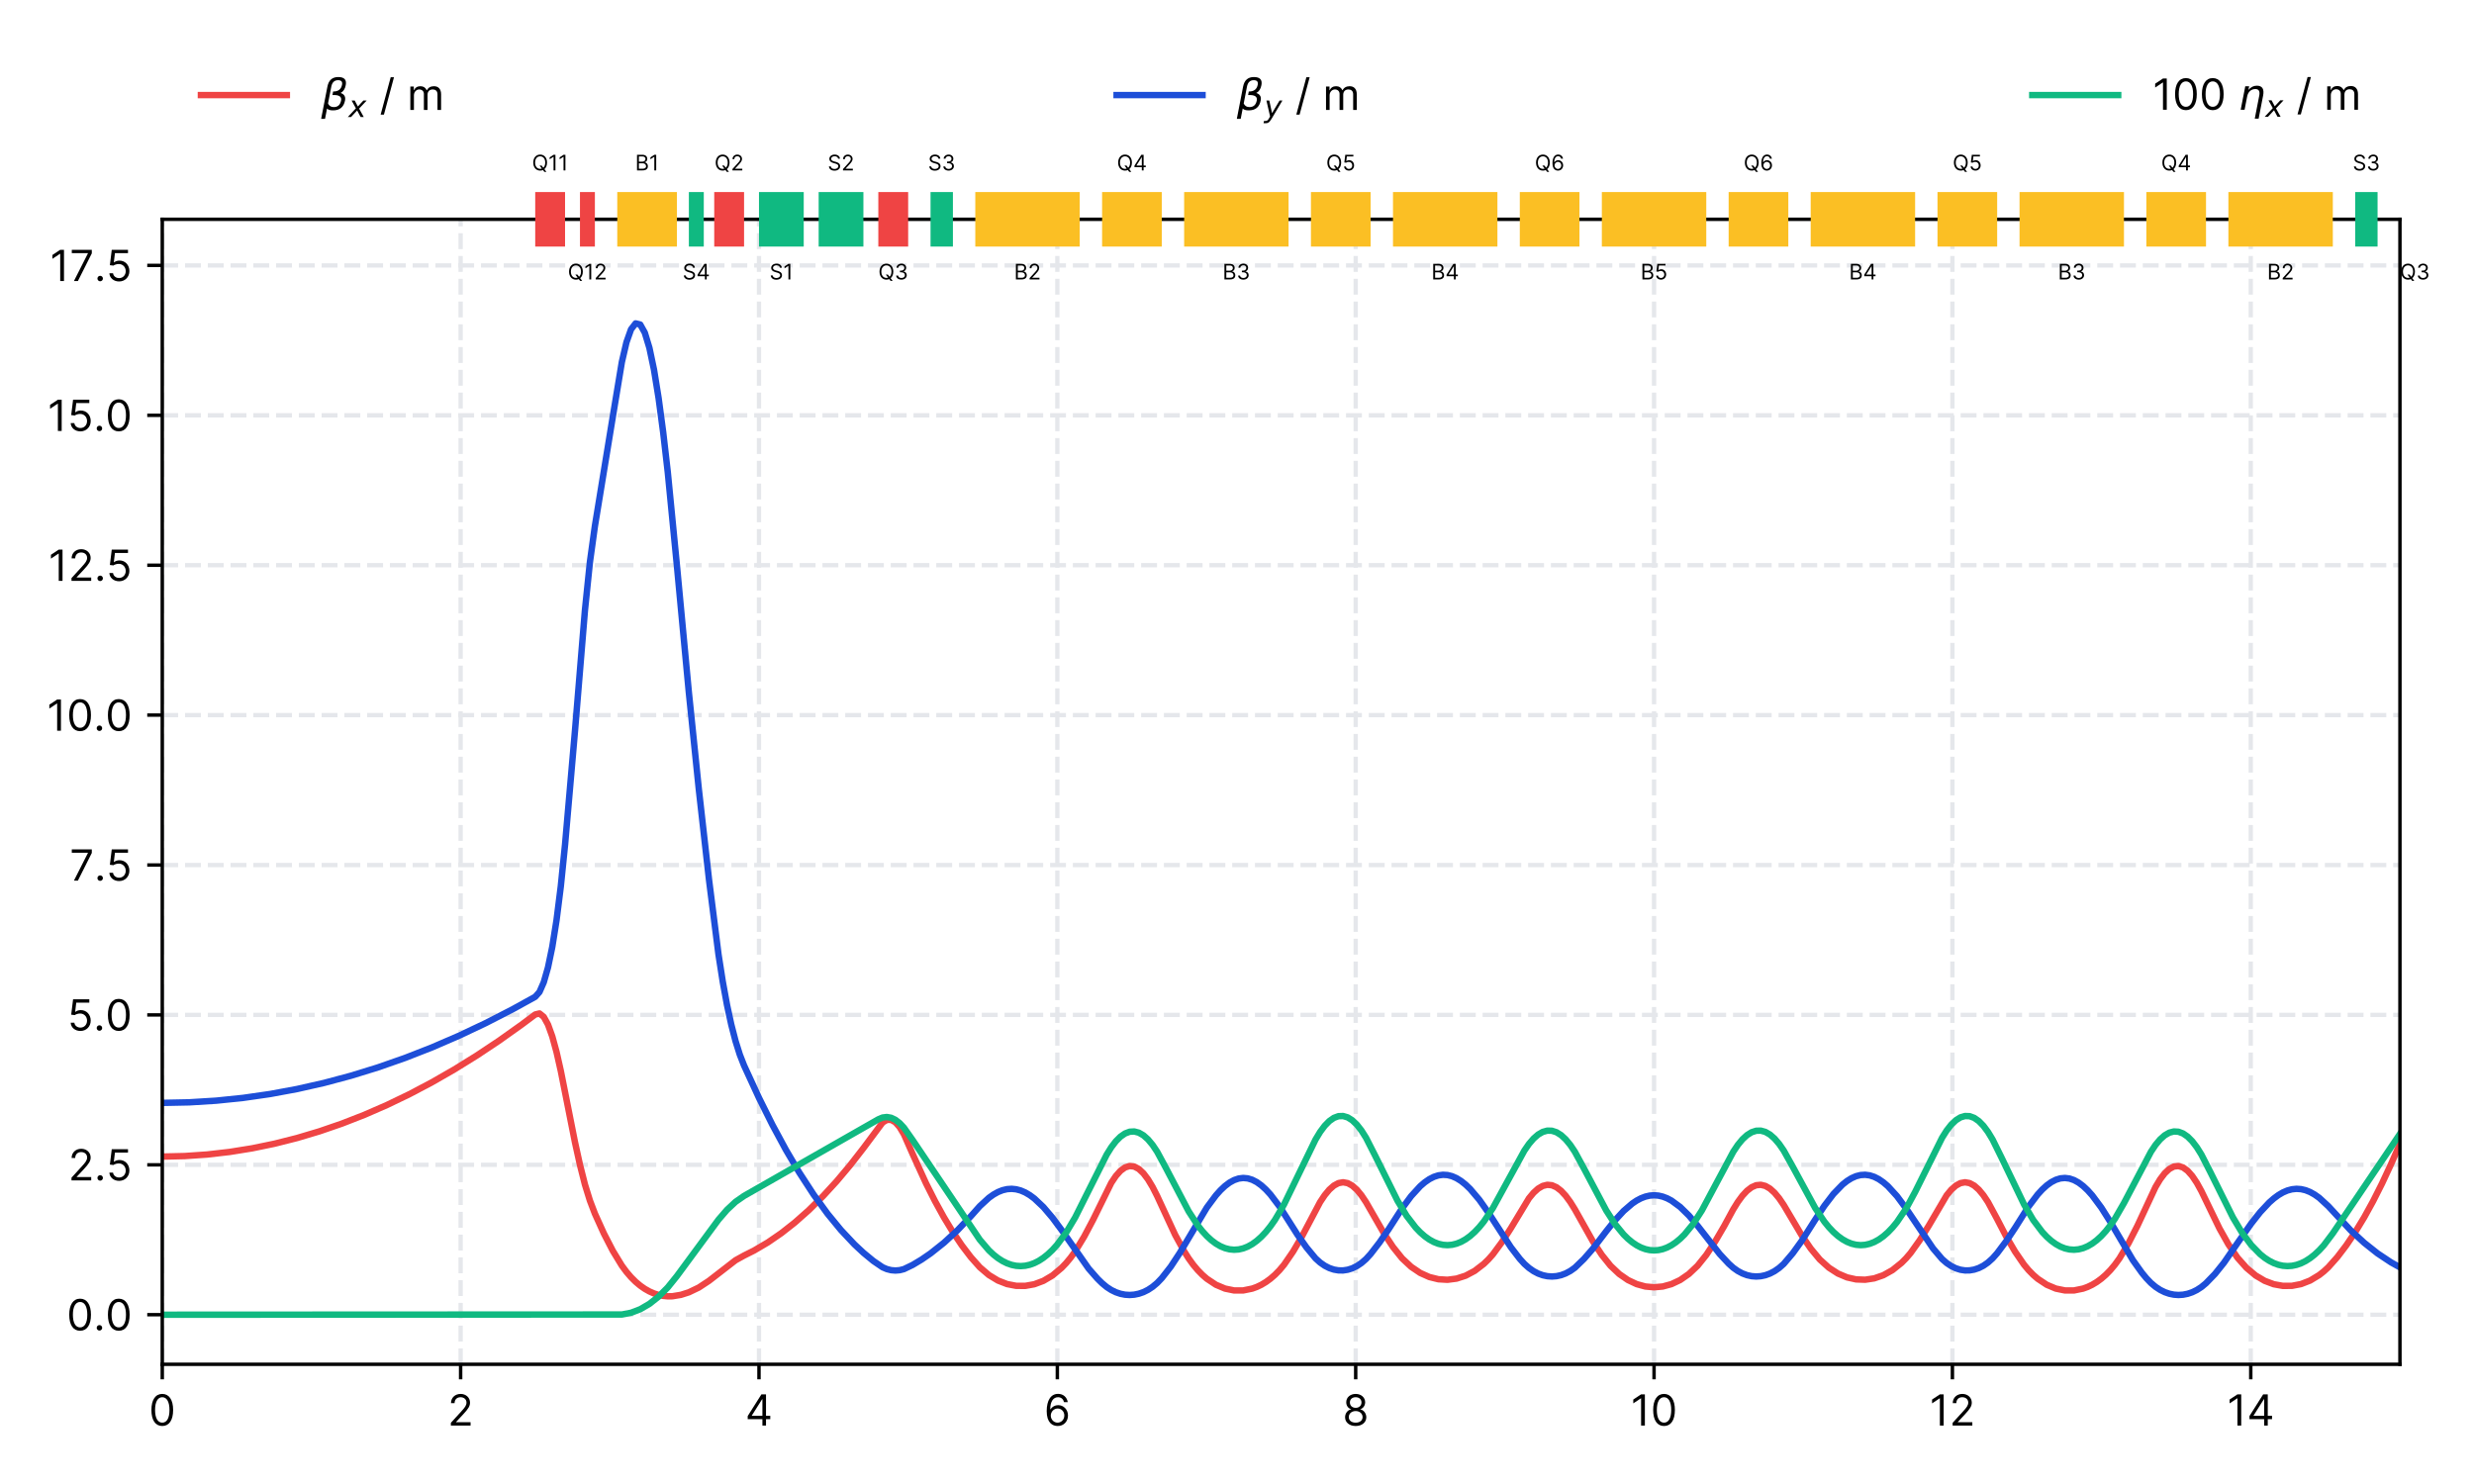 <?xml version="1.0" encoding="utf-8" standalone="no"?>
<!DOCTYPE svg PUBLIC "-//W3C//DTD SVG 1.1//EN"
  "http://www.w3.org/Graphics/SVG/1.1/DTD/svg11.dtd">
<!-- Created with matplotlib (https://matplotlib.org/) -->
<svg height="345.6pt" version="1.1" viewBox="0 0 576 345.6" width="576pt" xmlns="http://www.w3.org/2000/svg" xmlns:xlink="http://www.w3.org/1999/xlink">
 <defs>
  <style type="text/css">*{stroke-linecap:butt;stroke-linejoin:round;}</style>
 </defs>
 <g id="figure_1">
  <g id="patch_1">
   <path d="M 0 345.6 
L 576 345.6 
L 576 0 
L 0 0 
z
" style="fill:#ffffff;"/>
  </g>
  <g id="axes_1">
   <g id="patch_2">
    <path d="M 37.78 317.72 
L 558.759 317.72 
L 558.759 51.074 
L 37.78 51.074 
z
" style="fill:#ffffff;"/>
   </g>
   <g id="matplotlib.axis_1">
    <g id="xtick_1">
     <g id="line2d_1">
      <path clip-path="url(#p4e0ea4a7c0)" d="M 37.78 317.72 
L 37.78 51.074 
" style="fill:none;stroke:#e5e7eb;stroke-dasharray:3.7,1.6;stroke-dashoffset:0;"/>
     </g>
     <g id="line2d_2">
      <defs>
       <path d="M 0 0 
L 0 3.5 
" id="mda02b62979" style="stroke:#000000;stroke-width:0.8;"/>
      </defs>
      <g>
       <use style="stroke:#000000;stroke-width:0.8;" x="37.78" xlink:href="#mda02b62979" y="317.72"/>
      </g>
     </g>
     <g id="text_1">
      <!-- 0 -->
      <g transform="translate(34.655 331.993)scale(0.1 -0.1)">
       <defs>
        <path d="M 31.25 -1 
C 47.297 -1 56.531 12.609 56.531 36.359 
C 56.531 59.938 47.156 73.719 31.25 73.719 
C 15.344 73.719 5.969 59.938 5.969 36.359 
C 5.969 12.609 15.203 -1 31.25 -1 
z
M 31.25 6.812 
C 20.672 6.812 14.484 17.438 14.484 36.359 
C 14.484 55.25 20.734 66.047 31.25 66.047 
C 41.766 66.047 48.016 55.25 48.016 36.359 
C 48.016 17.438 41.828 6.812 31.25 6.812 
z
" id="Inter-Regular-48"/>
       </defs>
       <use xlink:href="#Inter-Regular-48"/>
      </g>
     </g>
    </g>
    <g id="xtick_2">
     <g id="line2d_3">
      <path clip-path="url(#p4e0ea4a7c0)" d="M 107.244 317.72 
L 107.244 51.074 
" style="fill:none;stroke:#e5e7eb;stroke-dasharray:3.7,1.6;stroke-dashoffset:0;"/>
     </g>
     <g id="line2d_4">
      <g>
       <use style="stroke:#000000;stroke-width:0.8;" x="107.244" xlink:href="#mda02b62979" y="317.72"/>
      </g>
     </g>
     <g id="text_2">
      <!-- 2 -->
      <g transform="translate(104.218 331.993)scale(0.1 -0.1)">
       <defs>
        <path d="M 7.531 0 
L 53.406 0 
L 53.406 7.812 
L 19.609 7.812 
L 19.609 8.375 
L 35.938 25.859 
C 48.438 39.234 52.125 45.484 52.125 53.547 
C 52.125 64.766 43.047 73.719 30.25 73.719 
C 17.516 73.719 7.812 65.062 7.812 52.266 
L 16.188 52.266 
C 16.188 60.547 21.562 66.047 29.969 66.047 
C 37.859 66.047 43.891 61.219 43.891 53.547 
C 43.891 46.844 39.953 41.875 31.531 32.672 
L 7.531 6.391 
z
" id="Inter-Regular-50"/>
       </defs>
       <use xlink:href="#Inter-Regular-50"/>
      </g>
     </g>
    </g>
    <g id="xtick_3">
     <g id="line2d_5">
      <path clip-path="url(#p4e0ea4a7c0)" d="M 176.708 317.72 
L 176.708 51.074 
" style="fill:none;stroke:#e5e7eb;stroke-dasharray:3.7,1.6;stroke-dashoffset:0;"/>
     </g>
     <g id="line2d_6">
      <g>
       <use style="stroke:#000000;stroke-width:0.8;" x="176.708" xlink:href="#mda02b62979" y="317.72"/>
      </g>
     </g>
     <g id="text_3">
      <!-- 4 -->
      <g transform="translate(173.498 331.993)scale(0.1 -0.1)">
       <defs>
        <path d="M 5.828 14.922 
L 40.062 14.922 
L 40.062 0 
L 48.438 0 
L 48.438 14.922 
L 58.375 14.922 
L 58.375 22.734 
L 48.438 22.734 
L 48.438 72.734 
L 37.781 72.734 
L 5.828 22.156 
z
M 15.344 22.734 
L 15.344 23.297 
L 39.484 61.5 
L 40.062 61.5 
L 40.062 22.734 
z
" id="Inter-Regular-52"/>
       </defs>
       <use xlink:href="#Inter-Regular-52"/>
      </g>
     </g>
    </g>
    <g id="xtick_4">
     <g id="line2d_7">
      <path clip-path="url(#p4e0ea4a7c0)" d="M 246.172 317.72 
L 246.172 51.074 
" style="fill:none;stroke:#e5e7eb;stroke-dasharray:3.7,1.6;stroke-dashoffset:0;"/>
     </g>
     <g id="line2d_8">
      <g>
       <use style="stroke:#000000;stroke-width:0.8;" x="246.172" xlink:href="#mda02b62979" y="317.72"/>
      </g>
     </g>
     <g id="text_4">
      <!-- 6 -->
      <g transform="translate(243.054 331.993)scale(0.1 -0.1)">
       <defs>
        <path d="M 31.672 -1 
C 46.375 -1.172 55.969 9.906 55.969 23.438 
C 55.969 37.5 45.562 47.578 33.094 47.578 
C 25.609 47.578 19.172 43.922 15.203 37.922 
L 14.625 37.922 
C 14.672 55.781 21.562 66.047 32.812 66.047 
C 40.484 66.047 45.094 61.219 46.734 54.547 
L 55.406 54.547 
C 53.625 65.984 45.031 73.859 32.812 73.859 
C 16.438 73.859 6.391 59.375 6.391 33.516 
C 6.391 6.641 19.75 -0.859 31.672 -1 
z
M 31.672 6.812 
C 22.547 6.812 15.875 14.594 15.906 23.297 
C 15.953 32 22.938 39.766 31.969 39.766 
C 40.875 39.766 47.438 32.453 47.438 23.438 
C 47.438 14.203 40.594 6.812 31.672 6.812 
z
" id="Inter-Regular-54"/>
       </defs>
       <use xlink:href="#Inter-Regular-54"/>
      </g>
     </g>
    </g>
    <g id="xtick_5">
     <g id="line2d_9">
      <path clip-path="url(#p4e0ea4a7c0)" d="M 315.635 317.72 
L 315.635 51.074 
" style="fill:none;stroke:#e5e7eb;stroke-dasharray:3.7,1.6;stroke-dashoffset:0;"/>
     </g>
     <g id="line2d_10">
      <g>
       <use style="stroke:#000000;stroke-width:0.8;" x="315.635" xlink:href="#mda02b62979" y="317.72"/>
      </g>
     </g>
     <g id="text_5">
      <!-- 8 -->
      <g transform="translate(312.553 331.993)scale(0.1 -0.1)">
       <defs>
        <path d="M 30.828 -1 
C 45.344 -1 55.469 7.5 55.547 19.312 
C 55.469 28.516 49.328 36.328 41.484 37.781 
L 41.484 38.203 
C 48.297 39.984 52.766 46.656 52.844 54.406 
C 52.766 65.484 43.469 73.719 30.828 73.719 
C 18.047 73.719 8.734 65.484 8.812 54.406 
C 8.734 46.656 13.219 39.984 20.172 38.203 
L 20.172 37.781 
C 12.188 36.328 6.031 28.516 6.109 19.312 
C 6.031 7.5 16.156 -1 30.828 -1 
z
M 30.828 41.328 
C 22.875 41.328 17.266 46.312 17.328 53.828 
C 17.266 61.219 22.656 66.047 30.828 66.047 
C 38.844 66.047 44.25 61.219 44.312 53.828 
C 44.25 46.312 38.641 41.328 30.828 41.328 
z
M 30.828 6.812 
C 20.844 6.812 14.703 11.938 14.781 19.75 
C 14.703 27.953 21.484 33.812 30.828 33.812 
C 40.016 33.812 46.812 27.953 46.875 19.75 
C 46.812 11.938 40.656 6.812 30.828 6.812 
z
" id="Inter-Regular-56"/>
       </defs>
       <use xlink:href="#Inter-Regular-56"/>
      </g>
     </g>
    </g>
    <g id="xtick_6">
     <g id="line2d_11">
      <path clip-path="url(#p4e0ea4a7c0)" d="M 385.099 317.72 
L 385.099 51.074 
" style="fill:none;stroke:#e5e7eb;stroke-dasharray:3.7,1.6;stroke-dashoffset:0;"/>
     </g>
     <g id="line2d_12">
      <g>
       <use style="stroke:#000000;stroke-width:0.8;" x="385.099" xlink:href="#mda02b62979" y="317.72"/>
      </g>
     </g>
     <g id="text_6">
      <!-- 10 -->
      <g transform="translate(379.652 331.993)scale(0.1 -0.1)">
       <defs>
        <path d="M 33.094 72.734 
L 24.297 72.734 
L 6.109 60.656 
L 6.109 51.703 
L 23.859 63.5 
L 24.297 63.5 
L 24.297 0 
L 33.094 0 
z
" id="Inter-Regular-49"/>
       </defs>
       <use xlink:href="#Inter-Regular-49"/>
       <use x="46.449" xlink:href="#Inter-Regular-48"/>
      </g>
     </g>
    </g>
    <g id="xtick_7">
     <g id="line2d_13">
      <path clip-path="url(#p4e0ea4a7c0)" d="M 454.563 317.72 
L 454.563 51.074 
" style="fill:none;stroke:#e5e7eb;stroke-dasharray:3.7,1.6;stroke-dashoffset:0;"/>
     </g>
     <g id="line2d_14">
      <g>
       <use style="stroke:#000000;stroke-width:0.8;" x="454.563" xlink:href="#mda02b62979" y="317.72"/>
      </g>
     </g>
     <g id="text_7">
      <!-- 12 -->
      <g transform="translate(449.215 331.993)scale(0.1 -0.1)">
       <use xlink:href="#Inter-Regular-49"/>
       <use x="46.449" xlink:href="#Inter-Regular-50"/>
      </g>
     </g>
    </g>
    <g id="xtick_8">
     <g id="line2d_15">
      <path clip-path="url(#p4e0ea4a7c0)" d="M 524.027 317.72 
L 524.027 51.074 
" style="fill:none;stroke:#e5e7eb;stroke-dasharray:3.7,1.6;stroke-dashoffset:0;"/>
     </g>
     <g id="line2d_16">
      <g>
       <use style="stroke:#000000;stroke-width:0.8;" x="524.027" xlink:href="#mda02b62979" y="317.72"/>
      </g>
     </g>
     <g id="text_8">
      <!-- 14 -->
      <g transform="translate(518.494 331.993)scale(0.1 -0.1)">
       <use xlink:href="#Inter-Regular-49"/>
       <use x="46.449" xlink:href="#Inter-Regular-52"/>
      </g>
     </g>
    </g>
   </g>
   <g id="matplotlib.axis_2">
    <g id="ytick_1">
     <g id="line2d_17">
      <path clip-path="url(#p4e0ea4a7c0)" d="M 37.78 306.175 
L 558.759 306.175 
" style="fill:none;stroke:#e5e7eb;stroke-dasharray:3.7,1.6;stroke-dashoffset:0;"/>
     </g>
     <g id="line2d_18">
      <defs>
       <path d="M 0 0 
L -3.5 0 
" id="mc59410f188" style="stroke:#000000;stroke-width:0.8;"/>
      </defs>
      <g>
       <use style="stroke:#000000;stroke-width:0.8;" x="37.78" xlink:href="#mc59410f188" y="306.175"/>
      </g>
     </g>
     <g id="text_9">
      <!-- 0.0 -->
      <g transform="translate(15.524 309.812)scale(0.1 -0.1)">
       <defs>
        <path d="M 13.781 -0.562 
C 17.297 -0.562 20.172 2.312 20.172 5.828 
C 20.172 9.344 17.297 12.219 13.781 12.219 
C 10.266 12.219 7.391 9.344 7.391 5.828 
C 7.391 2.312 10.266 -0.562 13.781 -0.562 
z
" id="Inter-Regular-46"/>
       </defs>
       <use xlink:href="#Inter-Regular-48"/>
       <use x="62.5" xlink:href="#Inter-Regular-46"/>
       <use x="90.057" xlink:href="#Inter-Regular-48"/>
      </g>
     </g>
    </g>
    <g id="ytick_2">
     <g id="line2d_19">
      <path clip-path="url(#p4e0ea4a7c0)" d="M 37.78 271.267 
L 558.759 271.267 
" style="fill:none;stroke:#e5e7eb;stroke-dasharray:3.7,1.6;stroke-dashoffset:0;"/>
     </g>
     <g id="line2d_20">
      <g>
       <use style="stroke:#000000;stroke-width:0.8;" x="37.78" xlink:href="#mc59410f188" y="271.267"/>
      </g>
     </g>
     <g id="text_10">
      <!-- 2.5 -->
      <g transform="translate(15.893 274.903)scale(0.1 -0.1)">
       <defs>
        <path d="M 30.25 -1 
C 44.109 -1 54.266 9.234 54.266 23.156 
C 54.266 37.25 44.469 47.578 31.109 47.578 
C 26.203 47.578 21.453 45.844 18.469 43.469 
L 18.047 43.469 
L 20.594 64.922 
L 51 64.922 
L 51 72.734 
L 13.219 72.734 
L 8.812 36.938 
L 17.047 35.938 
C 20.062 38.109 25.219 39.672 29.688 39.625 
C 38.953 39.562 45.734 32.531 45.734 23.016 
C 45.734 13.672 39.203 6.812 30.25 6.812 
C 22.797 6.812 16.875 11.609 16.188 18.188 
L 7.672 18.188 
C 8.203 7.109 17.75 -1 30.25 -1 
z
" id="Inter-Regular-53"/>
       </defs>
       <use xlink:href="#Inter-Regular-50"/>
       <use x="60.511" xlink:href="#Inter-Regular-46"/>
       <use x="88.068" xlink:href="#Inter-Regular-53"/>
      </g>
     </g>
    </g>
    <g id="ytick_3">
     <g id="line2d_21">
      <path clip-path="url(#p4e0ea4a7c0)" d="M 37.78 236.358 
L 558.759 236.358 
" style="fill:none;stroke:#e5e7eb;stroke-dasharray:3.7,1.6;stroke-dashoffset:0;"/>
     </g>
     <g id="line2d_22">
      <g>
       <use style="stroke:#000000;stroke-width:0.8;" x="37.78" xlink:href="#mc59410f188" y="236.358"/>
      </g>
     </g>
     <g id="text_11">
      <!-- 5.0 -->
      <g transform="translate(15.694 239.994)scale(0.1 -0.1)">
       <use xlink:href="#Inter-Regular-53"/>
       <use x="60.795" xlink:href="#Inter-Regular-46"/>
       <use x="88.352" xlink:href="#Inter-Regular-48"/>
      </g>
     </g>
    </g>
    <g id="ytick_4">
     <g id="line2d_23">
      <path clip-path="url(#p4e0ea4a7c0)" d="M 37.78 201.449 
L 558.759 201.449 
" style="fill:none;stroke:#e5e7eb;stroke-dasharray:3.7,1.6;stroke-dashoffset:0;"/>
     </g>
     <g id="line2d_24">
      <g>
       <use style="stroke:#000000;stroke-width:0.8;" x="37.78" xlink:href="#mc59410f188" y="201.449"/>
      </g>
     </g>
     <g id="text_12">
      <!-- 7.5 -->
      <g transform="translate(16.233 205.085)scale(0.1 -0.1)">
       <defs>
        <path d="M 9.797 0 
L 19.031 0 
L 51.422 64.484 
L 51.422 72.734 
L 4.828 72.734 
L 4.828 64.922 
L 42.328 64.922 
L 42.328 64.344 
z
" id="Inter-Regular-55"/>
       </defs>
       <use xlink:href="#Inter-Regular-55"/>
       <use x="57.102" xlink:href="#Inter-Regular-46"/>
       <use x="84.659" xlink:href="#Inter-Regular-53"/>
      </g>
     </g>
    </g>
    <g id="ytick_5">
     <g id="line2d_25">
      <path clip-path="url(#p4e0ea4a7c0)" d="M 37.78 166.54 
L 558.759 166.54 
" style="fill:none;stroke:#e5e7eb;stroke-dasharray:3.7,1.6;stroke-dashoffset:0;"/>
     </g>
     <g id="line2d_26">
      <g>
       <use style="stroke:#000000;stroke-width:0.8;" x="37.78" xlink:href="#mc59410f188" y="166.54"/>
      </g>
     </g>
     <g id="text_13">
      <!-- 10.0 -->
      <g transform="translate(10.878 170.177)scale(0.1 -0.1)">
       <use xlink:href="#Inter-Regular-49"/>
       <use x="46.449" xlink:href="#Inter-Regular-48"/>
       <use x="108.949" xlink:href="#Inter-Regular-46"/>
       <use x="136.506" xlink:href="#Inter-Regular-48"/>
      </g>
     </g>
    </g>
    <g id="ytick_6">
     <g id="line2d_27">
      <path clip-path="url(#p4e0ea4a7c0)" d="M 37.78 131.631 
L 558.759 131.631 
" style="fill:none;stroke:#e5e7eb;stroke-dasharray:3.7,1.6;stroke-dashoffset:0;"/>
     </g>
     <g id="line2d_28">
      <g>
       <use style="stroke:#000000;stroke-width:0.8;" x="37.78" xlink:href="#mc59410f188" y="131.631"/>
      </g>
     </g>
     <g id="text_14">
      <!-- 12.5 -->
      <g transform="translate(11.247 135.268)scale(0.1 -0.1)">
       <use xlink:href="#Inter-Regular-49"/>
       <use x="46.449" xlink:href="#Inter-Regular-50"/>
       <use x="106.96" xlink:href="#Inter-Regular-46"/>
       <use x="134.517" xlink:href="#Inter-Regular-53"/>
      </g>
     </g>
    </g>
    <g id="ytick_7">
     <g id="line2d_29">
      <path clip-path="url(#p4e0ea4a7c0)" d="M 37.78 96.722 
L 558.759 96.722 
" style="fill:none;stroke:#e5e7eb;stroke-dasharray:3.7,1.6;stroke-dashoffset:0;"/>
     </g>
     <g id="line2d_30">
      <g>
       <use style="stroke:#000000;stroke-width:0.8;" x="37.78" xlink:href="#mc59410f188" y="96.722"/>
      </g>
     </g>
     <g id="text_15">
      <!-- 15.0 -->
      <g transform="translate(11.049 100.359)scale(0.1 -0.1)">
       <use xlink:href="#Inter-Regular-49"/>
       <use x="46.449" xlink:href="#Inter-Regular-53"/>
       <use x="107.244" xlink:href="#Inter-Regular-46"/>
       <use x="134.801" xlink:href="#Inter-Regular-48"/>
      </g>
     </g>
    </g>
    <g id="ytick_8">
     <g id="line2d_31">
      <path clip-path="url(#p4e0ea4a7c0)" d="M 37.78 61.813 
L 558.759 61.813 
" style="fill:none;stroke:#e5e7eb;stroke-dasharray:3.7,1.6;stroke-dashoffset:0;"/>
     </g>
     <g id="line2d_32">
      <g>
       <use style="stroke:#000000;stroke-width:0.8;" x="37.78" xlink:href="#mc59410f188" y="61.813"/>
      </g>
     </g>
     <g id="text_16">
      <!-- 17.5 -->
      <g transform="translate(11.588 65.45)scale(0.1 -0.1)">
       <use xlink:href="#Inter-Regular-49"/>
       <use x="46.449" xlink:href="#Inter-Regular-55"/>
       <use x="103.551" xlink:href="#Inter-Regular-46"/>
       <use x="131.108" xlink:href="#Inter-Regular-53"/>
      </g>
     </g>
    </g>
   </g>
   <g id="line2d_33">
    <path clip-path="url(#p4e0ea4a7c0)" d="M 37.78 269.348 
L 43.011 269.228 
L 48.241 268.867 
L 53.472 268.267 
L 58.703 267.426 
L 63.934 266.346 
L 69.164 265.025 
L 74.395 263.464 
L 79.626 261.662 
L 84.856 259.621 
L 90.087 257.339 
L 95.318 254.818 
L 100.549 252.056 
L 105.779 249.054 
L 111.01 245.811 
L 116.241 242.329 
L 121.471 238.607 
L 124.61 236.258 
L 125.602 236.018 
L 126.595 236.809 
L 127.587 238.61 
L 128.579 241.365 
L 129.572 244.995 
L 130.564 249.391 
L 133.872 266.041 
L 135.029 271.282 
L 136.187 275.862 
L 137.345 279.601 
L 138.503 282.634 
L 140.587 287.242 
L 142.67 291.282 
L 144.781 294.753 
L 145.85 296.197 
L 146.918 297.442 
L 147.987 298.506 
L 149.056 299.405 
L 150.124 300.151 
L 151.193 300.754 
L 152.262 301.225 
L 153.33 301.568 
L 154.399 301.79 
L 155.468 301.893 
L 156.536 301.879 
L 158.531 301.549 
L 160.384 300.956 
L 162.699 299.844 
L 165.073 298.279 
L 171.25 293.494 
L 173.235 292.395 
L 175.55 291.235 
L 178.792 289.328 
L 181.918 287.177 
L 185.043 284.721 
L 188.285 281.851 
L 191.642 278.532 
L 194.768 275.124 
L 197.894 271.41 
L 201.02 267.391 
L 205.486 261.406 
L 206.478 260.81 
L 207.47 260.792 
L 208.463 261.353 
L 209.455 262.479 
L 210.447 264.14 
L 212.482 268.752 
L 215.607 275.603 
L 217.691 279.733 
L 219.775 283.515 
L 221.859 286.947 
L 223.943 290.031 
L 226.027 292.766 
L 228.126 295.13 
L 230.24 296.936 
L 232.354 298.217 
L 234.468 299.04 
L 236.583 299.448 
L 238.697 299.461 
L 240.811 299.081 
L 242.925 298.288 
L 245.039 297.04 
L 247.153 295.272 
L 248.21 294.166 
L 249.267 292.893 
L 250.324 291.437 
L 252.423 287.98 
L 254.507 284.042 
L 258.729 275.462 
L 259.797 273.866 
L 260.866 272.662 
L 261.935 271.881 
L 263.003 271.545 
L 264.072 271.663 
L 265.141 272.232 
L 266.209 273.235 
L 267.278 274.648 
L 268.347 276.43 
L 269.415 278.536 
L 273.61 287.589 
L 275.694 291.393 
L 276.751 293.072 
L 277.808 294.532 
L 278.865 295.793 
L 279.922 296.875 
L 280.979 297.795 
L 283.093 299.199 
L 285.207 300.091 
L 287.321 300.524 
L 289.436 300.524 
L 291.55 300.093 
L 292.607 299.708 
L 293.664 299.203 
L 294.721 298.57 
L 295.778 297.8 
L 296.835 296.882 
L 297.892 295.801 
L 298.949 294.54 
L 301.048 291.482 
L 303.132 287.928 
L 307.353 279.94 
L 308.422 278.339 
L 309.491 277.048 
L 310.559 276.103 
L 311.628 275.526 
L 312.697 275.334 
L 313.765 275.531 
L 314.834 276.113 
L 315.903 277.063 
L 316.971 278.358 
L 318.04 279.963 
L 322.235 287.252 
L 324.318 290.403 
L 326.433 293.04 
L 328.547 295.02 
L 330.661 296.447 
L 332.775 297.396 
L 334.889 297.918 
L 337.003 298.04 
L 339.117 297.768 
L 341.231 297.088 
L 343.346 295.965 
L 345.46 294.339 
L 346.517 293.312 
L 347.574 292.124 
L 349.673 289.279 
L 351.757 286.047 
L 355.978 279.058 
L 357.047 277.771 
L 358.115 276.804 
L 359.184 276.182 
L 360.253 275.92 
L 361.321 276.025 
L 362.39 276.494 
L 363.459 277.316 
L 364.527 278.469 
L 365.596 279.925 
L 366.665 281.647 
L 370.859 289.1 
L 372.943 292.254 
L 374.969 294.779 
L 376.995 296.695 
L 379.021 298.096 
L 381.047 299.051 
L 383.073 299.606 
L 385.099 299.788 
L 387.125 299.606 
L 389.151 299.051 
L 391.177 298.096 
L 393.203 296.695 
L 395.229 294.779 
L 397.256 292.254 
L 399.339 289.1 
L 401.423 285.532 
L 403.534 281.647 
L 404.603 279.925 
L 405.671 278.469 
L 406.74 277.316 
L 407.809 276.494 
L 408.877 276.025 
L 409.946 275.92 
L 411.015 276.182 
L 412.083 276.804 
L 413.152 277.771 
L 414.221 279.058 
L 415.289 280.633 
L 419.484 287.708 
L 421.568 290.76 
L 423.682 293.312 
L 425.796 295.22 
L 427.91 296.585 
L 430.024 297.481 
L 432.138 297.953 
L 434.253 298.028 
L 436.367 297.708 
L 438.481 296.977 
L 440.595 295.797 
L 442.709 294.105 
L 443.766 293.04 
L 444.823 291.811 
L 446.922 288.874 
L 449.006 285.539 
L 453.227 278.358 
L 454.296 277.063 
L 455.365 276.113 
L 456.433 275.531 
L 457.502 275.334 
L 458.571 275.526 
L 459.639 276.103 
L 460.708 277.048 
L 461.777 278.339 
L 462.845 279.94 
L 464.983 283.903 
L 467.067 287.928 
L 469.151 291.482 
L 471.25 294.54 
L 472.307 295.801 
L 473.364 296.882 
L 474.421 297.8 
L 476.535 299.203 
L 478.649 300.093 
L 480.763 300.524 
L 482.877 300.524 
L 484.991 300.091 
L 486.048 299.705 
L 487.106 299.199 
L 488.163 298.566 
L 489.22 297.795 
L 490.277 296.875 
L 491.334 295.793 
L 492.391 294.532 
L 493.448 293.072 
L 495.547 289.556 
L 497.631 285.491 
L 501.852 276.43 
L 502.921 274.648 
L 503.989 273.235 
L 505.058 272.232 
L 506.127 271.663 
L 507.195 271.545 
L 508.264 271.881 
L 509.333 272.662 
L 510.401 273.866 
L 511.47 275.462 
L 512.539 277.407 
L 516.733 286.068 
L 518.817 289.778 
L 520.931 292.893 
L 523.046 295.272 
L 525.16 297.04 
L 527.274 298.288 
L 529.388 299.081 
L 531.502 299.461 
L 533.616 299.448 
L 535.73 299.04 
L 537.844 298.217 
L 539.958 296.936 
L 541.016 296.104 
L 542.073 295.13 
L 544.172 292.766 
L 546.256 290.031 
L 548.339 286.947 
L 550.423 283.515 
L 552.507 279.733 
L 554.591 275.603 
L 556.675 271.123 
L 559.751 264.14 
L 559.751 264.14 
" style="fill:none;stroke:#ef4444;stroke-linecap:square;stroke-width:1.5;"/>
   </g>
   <g id="line2d_34">
    <path clip-path="url(#p4e0ea4a7c0)" d="M 37.78 256.844 
L 44.057 256.715 
L 50.334 256.328 
L 56.611 255.683 
L 62.887 254.779 
L 69.164 253.617 
L 75.441 252.197 
L 81.718 250.519 
L 87.995 248.583 
L 94.272 246.388 
L 100.549 243.935 
L 106.825 241.224 
L 113.102 238.255 
L 119.379 235.028 
L 124.61 232.141 
L 125.602 231.021 
L 126.595 228.761 
L 127.587 225.294 
L 128.579 220.518 
L 129.572 214.29 
L 130.564 206.425 
L 131.556 196.69 
L 133.872 170.133 
L 136.187 142.11 
L 137.345 130.895 
L 138.503 122.525 
L 142.67 97.063 
L 144.781 84.315 
L 145.85 79.715 
L 146.918 76.7 
L 147.987 75.314 
L 149.056 75.577 
L 150.124 77.484 
L 151.193 81.008 
L 152.262 86.099 
L 153.33 92.685 
L 154.399 100.67 
L 155.468 109.941 
L 157.605 131.794 
L 160.384 161.301 
L 162.699 183.79 
L 165.073 204.86 
L 167.28 222.271 
L 168.273 228.619 
L 169.265 234.036 
L 170.258 238.621 
L 171.25 242.456 
L 172.242 245.612 
L 173.235 248.146 
L 176.708 255.683 
L 179.834 261.957 
L 182.959 267.747 
L 186.085 273.055 
L 189.443 278.219 
L 192.684 282.675 
L 195.81 286.481 
L 198.936 289.804 
L 201.02 291.751 
L 203.336 293.662 
L 205.486 295.127 
L 206.478 295.551 
L 207.47 295.802 
L 208.463 295.886 
L 209.455 295.806 
L 210.447 295.558 
L 212.482 294.58 
L 214.566 293.329 
L 216.649 291.899 
L 219.775 289.417 
L 222.901 286.533 
L 226.027 283.245 
L 228.126 280.892 
L 230.24 278.948 
L 231.297 278.196 
L 232.354 277.604 
L 233.411 277.181 
L 234.468 276.932 
L 235.526 276.86 
L 236.583 276.966 
L 237.64 277.248 
L 238.697 277.703 
L 239.754 278.326 
L 240.811 279.107 
L 242.925 281.104 
L 245.039 283.59 
L 247.153 286.438 
L 253.465 295.44 
L 255.549 297.818 
L 256.591 298.84 
L 257.66 299.727 
L 258.729 300.421 
L 259.797 300.942 
L 260.866 301.304 
L 261.935 301.515 
L 263.003 301.582 
L 264.072 301.507 
L 265.141 301.287 
L 266.209 300.917 
L 267.278 300.386 
L 268.347 299.681 
L 269.415 298.782 
L 270.484 297.665 
L 272.568 295.003 
L 274.652 291.835 
L 280.979 281.218 
L 283.093 278.374 
L 284.15 277.194 
L 285.207 276.199 
L 286.264 275.405 
L 287.321 274.824 
L 288.378 274.464 
L 289.436 274.331 
L 290.493 274.427 
L 291.55 274.75 
L 292.607 275.296 
L 293.664 276.056 
L 294.721 277.019 
L 295.778 278.17 
L 297.892 280.965 
L 300.006 284.274 
L 302.09 287.557 
L 304.174 290.504 
L 306.285 293.058 
L 307.353 294.021 
L 308.422 294.765 
L 309.491 295.309 
L 310.559 295.668 
L 311.628 295.851 
L 312.697 295.863 
L 313.765 295.704 
L 314.834 295.37 
L 315.903 294.852 
L 316.971 294.137 
L 318.04 293.206 
L 319.109 292.035 
L 321.193 289.335 
L 323.276 286.308 
L 326.433 281.413 
L 328.547 278.555 
L 330.661 276.246 
L 331.718 275.337 
L 332.775 274.609 
L 333.832 274.07 
L 334.889 273.728 
L 335.946 273.588 
L 337.003 273.65 
L 338.06 273.916 
L 339.117 274.38 
L 340.174 275.037 
L 341.231 275.879 
L 342.288 276.893 
L 344.403 279.386 
L 346.517 282.385 
L 351.757 290.459 
L 353.841 293.166 
L 354.909 294.341 
L 355.978 295.288 
L 357.047 296.032 
L 358.115 296.591 
L 359.184 296.979 
L 360.253 297.206 
L 361.321 297.278 
L 362.39 297.197 
L 363.459 296.96 
L 364.527 296.561 
L 365.596 295.991 
L 366.665 295.235 
L 368.775 293.192 
L 370.859 290.803 
L 373.956 286.753 
L 375.982 284.216 
L 378.008 282.021 
L 380.034 280.275 
L 381.047 279.597 
L 382.06 279.061 
L 383.073 278.674 
L 384.086 278.439 
L 385.099 278.361 
L 386.112 278.439 
L 387.125 278.674 
L 388.138 279.061 
L 389.151 279.597 
L 391.177 281.086 
L 393.203 283.069 
L 395.229 285.449 
L 400.381 292.035 
L 402.465 294.274 
L 403.534 295.235 
L 404.603 295.991 
L 405.671 296.561 
L 406.74 296.96 
L 407.809 297.197 
L 408.877 297.278 
L 409.946 297.206 
L 411.015 296.979 
L 412.083 296.591 
L 413.152 296.032 
L 414.221 295.288 
L 415.289 294.341 
L 417.4 291.857 
L 419.484 288.972 
L 422.625 284.026 
L 424.739 280.832 
L 426.853 278.067 
L 428.967 275.879 
L 430.024 275.037 
L 431.081 274.38 
L 432.138 273.916 
L 433.196 273.65 
L 434.253 273.588 
L 435.31 273.728 
L 436.367 274.07 
L 437.424 274.609 
L 438.481 275.337 
L 439.538 276.246 
L 441.652 278.555 
L 443.766 281.413 
L 450.048 290.726 
L 452.159 293.206 
L 453.227 294.137 
L 454.296 294.852 
L 455.365 295.37 
L 456.433 295.704 
L 457.502 295.863 
L 458.571 295.851 
L 459.639 295.668 
L 460.708 295.309 
L 461.777 294.765 
L 462.845 294.021 
L 463.914 293.058 
L 464.983 291.851 
L 467.067 289.072 
L 469.151 285.957 
L 472.307 280.965 
L 474.421 278.17 
L 475.478 277.019 
L 476.535 276.056 
L 477.592 275.296 
L 478.649 274.75 
L 479.706 274.427 
L 480.763 274.331 
L 481.82 274.464 
L 482.877 274.824 
L 483.934 275.405 
L 484.991 276.199 
L 486.048 277.194 
L 487.106 278.374 
L 489.22 281.218 
L 491.334 284.56 
L 496.589 293.482 
L 498.673 296.397 
L 499.715 297.665 
L 500.783 298.782 
L 501.852 299.681 
L 502.921 300.386 
L 503.989 300.917 
L 505.058 301.287 
L 506.127 301.507 
L 507.195 301.582 
L 508.264 301.515 
L 509.333 301.304 
L 510.401 300.942 
L 511.47 300.421 
L 512.539 299.727 
L 513.607 298.84 
L 515.691 296.685 
L 517.775 294.084 
L 520.931 289.5 
L 524.103 284.978 
L 526.217 282.293 
L 528.331 280.037 
L 529.388 279.107 
L 530.445 278.326 
L 531.502 277.703 
L 532.559 277.248 
L 533.616 276.966 
L 534.673 276.86 
L 535.73 276.932 
L 536.787 277.181 
L 537.844 277.604 
L 538.901 278.196 
L 539.958 278.948 
L 542.073 280.892 
L 547.297 286.533 
L 550.423 289.417 
L 553.549 291.899 
L 556.675 293.977 
L 558.759 295.138 
L 559.751 295.558 
L 559.751 295.558 
" style="fill:none;stroke:#1d4ed8;stroke-linecap:square;stroke-width:1.5;"/>
   </g>
   <g id="line2d_35">
    <path clip-path="url(#p4e0ea4a7c0)" d="M 37.78 306.177 
L 144.781 306.125 
L 146.918 305.718 
L 149.056 304.899 
L 151.193 303.655 
L 153.33 301.969 
L 155.468 299.817 
L 157.605 297.167 
L 167.28 284.043 
L 169.265 281.744 
L 171.25 279.888 
L 173.235 278.508 
L 204.493 260.672 
L 205.486 260.253 
L 206.478 260.133 
L 207.47 260.31 
L 208.463 260.784 
L 209.455 261.553 
L 210.447 262.61 
L 212.482 265.502 
L 228.126 288.715 
L 230.24 291.185 
L 231.297 292.175 
L 232.354 293.006 
L 233.411 293.681 
L 234.468 294.202 
L 235.526 294.571 
L 236.583 294.789 
L 237.64 294.856 
L 238.697 294.774 
L 239.754 294.541 
L 240.811 294.157 
L 241.868 293.62 
L 242.925 292.93 
L 243.982 292.083 
L 245.039 291.077 
L 246.096 289.908 
L 248.21 287.069 
L 250.324 283.527 
L 253.465 277.253 
L 257.66 268.895 
L 258.729 267.18 
L 259.797 265.781 
L 260.866 264.708 
L 261.935 263.968 
L 263.003 263.565 
L 264.072 263.502 
L 265.141 263.78 
L 266.209 264.397 
L 267.278 265.349 
L 268.347 266.63 
L 269.415 268.23 
L 271.526 272.146 
L 276.751 282.11 
L 278.865 285.37 
L 279.922 286.708 
L 280.979 287.861 
L 282.036 288.83 
L 283.093 289.621 
L 284.15 290.236 
L 285.207 290.678 
L 286.264 290.947 
L 287.321 291.046 
L 288.378 290.975 
L 289.436 290.732 
L 290.493 290.318 
L 291.55 289.731 
L 292.607 288.969 
L 293.664 288.028 
L 294.721 286.905 
L 295.778 285.596 
L 296.835 284.096 
L 298.949 280.501 
L 302.09 274.02 
L 306.285 265.376 
L 307.353 263.61 
L 308.422 262.175 
L 309.491 261.081 
L 310.559 260.335 
L 311.628 259.941 
L 312.697 259.903 
L 313.765 260.22 
L 314.834 260.891 
L 315.903 261.911 
L 316.971 263.273 
L 318.04 264.969 
L 320.151 269.109 
L 325.376 279.642 
L 327.49 283.145 
L 329.604 285.891 
L 330.661 286.992 
L 331.718 287.916 
L 332.775 288.667 
L 333.832 289.247 
L 334.889 289.658 
L 335.946 289.901 
L 337.003 289.977 
L 338.06 289.887 
L 339.117 289.629 
L 340.174 289.204 
L 341.231 288.61 
L 342.288 287.845 
L 343.346 286.905 
L 344.403 285.79 
L 345.46 284.493 
L 347.574 281.342 
L 350.715 275.603 
L 354.909 267.949 
L 355.978 266.4 
L 357.047 265.154 
L 358.115 264.219 
L 359.184 263.602 
L 360.253 263.306 
L 361.321 263.333 
L 362.39 263.683 
L 363.459 264.353 
L 364.527 265.34 
L 365.596 266.637 
L 366.665 268.236 
L 368.775 272.11 
L 373.956 281.877 
L 375.982 285.022 
L 378.008 287.493 
L 379.021 288.486 
L 380.034 289.321 
L 381.047 290.001 
L 382.06 290.528 
L 383.073 290.903 
L 384.086 291.127 
L 385.099 291.202 
L 386.112 291.127 
L 387.125 290.903 
L 388.138 290.528 
L 389.151 290.001 
L 390.164 289.321 
L 391.177 288.486 
L 392.19 287.493 
L 394.216 285.022 
L 396.242 281.877 
L 399.339 276.075 
L 403.534 268.236 
L 404.603 266.637 
L 405.671 265.34 
L 406.74 264.353 
L 407.809 263.683 
L 408.877 263.333 
L 409.946 263.306 
L 411.015 263.602 
L 412.083 264.219 
L 413.152 265.154 
L 414.221 266.4 
L 415.289 267.949 
L 417.4 271.729 
L 422.625 281.342 
L 424.739 284.493 
L 425.796 285.79 
L 426.853 286.905 
L 427.91 287.845 
L 428.967 288.61 
L 430.024 289.204 
L 431.081 289.629 
L 432.138 289.887 
L 433.196 289.977 
L 434.253 289.901 
L 435.31 289.658 
L 436.367 289.247 
L 437.424 288.667 
L 438.481 287.916 
L 439.538 286.992 
L 440.595 285.891 
L 441.652 284.61 
L 443.766 281.491 
L 445.88 277.593 
L 452.159 264.969 
L 453.227 263.273 
L 454.296 261.911 
L 455.365 260.891 
L 456.433 260.22 
L 457.502 259.903 
L 458.571 259.941 
L 459.639 260.335 
L 460.708 261.081 
L 461.777 262.175 
L 462.845 263.61 
L 463.914 265.376 
L 466.025 269.648 
L 471.25 280.501 
L 473.364 284.096 
L 475.478 286.905 
L 476.535 288.028 
L 477.592 288.969 
L 478.649 289.731 
L 479.706 290.318 
L 480.763 290.732 
L 481.82 290.975 
L 482.877 291.046 
L 483.934 290.947 
L 484.991 290.678 
L 486.048 290.236 
L 487.106 289.621 
L 488.163 288.83 
L 489.22 287.861 
L 490.277 286.708 
L 491.334 285.37 
L 492.391 283.839 
L 494.505 280.178 
L 500.783 268.23 
L 501.852 266.63 
L 502.921 265.349 
L 503.989 264.397 
L 505.058 263.78 
L 506.127 263.502 
L 507.195 263.565 
L 508.264 263.968 
L 509.333 264.708 
L 510.401 265.781 
L 511.47 267.18 
L 512.539 268.895 
L 514.649 273.027 
L 519.874 283.527 
L 521.988 287.069 
L 524.103 289.908 
L 526.217 292.083 
L 527.274 292.93 
L 528.331 293.62 
L 529.388 294.157 
L 530.445 294.541 
L 531.502 294.774 
L 532.559 294.856 
L 533.616 294.789 
L 534.673 294.571 
L 535.73 294.202 
L 536.787 293.681 
L 537.844 293.006 
L 538.901 292.175 
L 539.958 291.185 
L 541.016 290.033 
L 543.13 287.227 
L 559.751 262.61 
L 559.751 262.61 
" style="fill:none;stroke:#10b981;stroke-linecap:square;stroke-width:1.5;"/>
   </g>
   <g id="patch_3">
    <path d="M 37.78 317.72 
L 37.78 51.074 
" style="fill:none;stroke:#000000;stroke-linecap:square;stroke-linejoin:miter;stroke-width:0.8;"/>
   </g>
   <g id="patch_4">
    <path d="M 558.759 317.72 
L 558.759 51.074 
" style="fill:none;stroke:#000000;stroke-linecap:square;stroke-linejoin:miter;stroke-width:0.8;"/>
   </g>
   <g id="patch_5">
    <path d="M 37.78 317.72 
L 558.759 317.72 
" style="fill:none;stroke:#000000;stroke-linecap:square;stroke-linejoin:miter;stroke-width:0.8;"/>
   </g>
   <g id="patch_6">
    <path d="M 37.78 51.074 
L 558.759 51.074 
" style="fill:none;stroke:#000000;stroke-linecap:square;stroke-linejoin:miter;stroke-width:0.8;"/>
   </g>
   <g id="legend_1">
    <g id="line2d_36">
     <path d="M 46.78 22.141 
L 66.78 22.141 
" style="fill:none;stroke:#ef4444;stroke-linecap:square;stroke-width:1.5;"/>
    </g>
    <g id="line2d_37"/>
    <g id="text_17">
     <!-- $\beta_x$ / m -->
     <g transform="translate(74.78 25.641)scale(0.1 -0.1)">
      <defs>
       <path d="M 13.625 3.375 
L 8.938 -20.797 
L -0.094 -20.797 
L 14.5 54.344 
Q 18.844 76.609 39.656 76.609 
Q 60.75 76.609 57.172 57.812 
Q 54.734 44.438 45.219 39.547 
Q 58.016 35.156 55.516 22.125 
Q 51.125 -1.078 27.484 -1.031 
Q 17.141 -0.984 13.625 3.375 
z
M 15.922 15.094 
Q 19.672 6.594 29.297 6.641 
Q 43.359 6.641 46.344 21.969 
Q 49.031 35.75 26.172 34.672 
L 27.781 42.969 
Q 45.453 42.672 48.531 58.594 
Q 50.641 69.344 39.203 69.281 
Q 26.422 69.281 23.484 54.047 
z
" id="DejaVuSans-Oblique-946"/>
       <path d="M 60.016 54.688 
L 34.906 27.875 
L 50.297 0 
L 39.984 0 
L 28.422 21.688 
L 8.297 0 
L -2.594 0 
L 24.312 28.812 
L 10.016 54.688 
L 20.312 54.688 
L 30.812 34.906 
L 49.125 54.688 
z
" id="DejaVuSans-Oblique-120"/>
       <path id="Inter-Regular-32"/>
       <path d="M 33.375 76.141 
L 25.719 76.141 
L 2.281 -10.938 
L 9.938 -10.938 
z
" id="Inter-Regular-47"/>
       <path d="M 7.672 0 
L 16.047 0 
L 16.047 34.094 
C 16.047 42.078 21.875 47.734 28.406 47.734 
C 34.766 47.734 39.203 43.578 39.203 37.359 
L 39.203 0 
L 47.734 0 
L 47.734 35.516 
C 47.734 42.547 52.125 47.734 59.797 47.734 
C 65.766 47.734 70.875 44.562 70.875 36.5 
L 70.875 0 
L 79.266 0 
L 79.266 36.5 
C 79.266 49.328 72.375 55.25 62.641 55.25 
C 54.828 55.25 49.109 51.672 46.312 46.016 
L 45.734 46.016 
C 43.047 51.844 38.281 55.25 31.109 55.25 
C 24 55.25 18.75 51.844 16.484 46.016 
L 15.766 46.016 
L 15.766 54.547 
L 7.672 54.547 
z
" id="Inter-Regular-109"/>
      </defs>
      <use transform="translate(0 0.391)" xlink:href="#DejaVuSans-Oblique-946"/>
      <use transform="translate(63.818 -16.016)scale(0.7)" xlink:href="#DejaVuSans-Oblique-120"/>
      <use transform="translate(107.979 0.391)" xlink:href="#Inter-Regular-32"/>
      <use transform="translate(136.104 0.391)" xlink:href="#Inter-Regular-47"/>
      <use transform="translate(171.757 0.391)" xlink:href="#Inter-Regular-32"/>
      <use transform="translate(199.882 0.391)" xlink:href="#Inter-Regular-109"/>
     </g>
    </g>
    <g id="line2d_38">
     <path d="M 259.969 22.141 
L 279.969 22.141 
" style="fill:none;stroke:#1d4ed8;stroke-linecap:square;stroke-width:1.5;"/>
    </g>
    <g id="line2d_39"/>
    <g id="text_18">
     <!-- $\beta_y$ / m -->
     <g transform="translate(287.969 25.641)scale(0.1 -0.1)">
      <defs>
       <path d="M 24.812 -5.078 
Q 18.562 -15.578 14.625 -18.188 
Q 10.688 -20.797 4.594 -20.797 
L -2.484 -20.797 
L -0.984 -13.281 
L 4.203 -13.281 
Q 7.953 -13.281 10.594 -11.234 
Q 13.234 -9.188 16.5 -3.219 
L 19.281 2 
L 7.172 54.688 
L 16.703 54.688 
L 25.781 12.797 
L 50.875 54.688 
L 60.297 54.688 
z
" id="DejaVuSans-Oblique-121"/>
      </defs>
      <use transform="translate(0 0.391)" xlink:href="#DejaVuSans-Oblique-946"/>
      <use transform="translate(63.818 -16.016)scale(0.7)" xlink:href="#DejaVuSans-Oblique-121"/>
      <use transform="translate(107.979 0.391)" xlink:href="#Inter-Regular-32"/>
      <use transform="translate(136.104 0.391)" xlink:href="#Inter-Regular-47"/>
      <use transform="translate(171.757 0.391)" xlink:href="#Inter-Regular-32"/>
      <use transform="translate(199.882 0.391)" xlink:href="#Inter-Regular-109"/>
     </g>
    </g>
    <g id="line2d_40">
     <path d="M 473.159 22.141 
L 493.159 22.141 
" style="fill:none;stroke:#10b981;stroke-linecap:square;stroke-width:1.5;"/>
    </g>
    <g id="line2d_41"/>
    <g id="text_19">
     <!-- 100 $\eta_x$ / m -->
     <g transform="translate(501.159 25.641)scale(0.1 -0.1)">
      <defs>
       <path d="M 57.859 33.016 
L 47.406 -20.797 
L 38.422 -20.797 
L 48.828 32.719 
Q 50.344 40.484 48.047 44.344 
Q 45.797 48.188 39.75 48.188 
Q 32.469 48.188 27.344 43.562 
Q 22.266 38.922 20.703 30.906 
L 14.703 0 
L 5.672 0 
L 16.312 54.688 
L 25.344 54.688 
L 23.688 46.188 
Q 27.828 51.125 32.719 53.562 
Q 37.547 56 43.266 56 
Q 52.688 56 56.391 50.203 
Q 60.062 44.344 57.859 33.016 
z
" id="DejaVuSans-Oblique-951"/>
      </defs>
      <use transform="translate(0 0.859)" xlink:href="#Inter-Regular-49"/>
      <use transform="translate(46.449 0.859)" xlink:href="#Inter-Regular-48"/>
      <use transform="translate(108.949 0.859)" xlink:href="#Inter-Regular-48"/>
      <use transform="translate(171.449 0.859)" xlink:href="#Inter-Regular-32"/>
      <use transform="translate(199.574 0.859)" xlink:href="#DejaVuSans-Oblique-951"/>
      <use transform="translate(262.953 -15.547)scale(0.7)" xlink:href="#DejaVuSans-Oblique-120"/>
      <use transform="translate(307.113 0.859)" xlink:href="#Inter-Regular-32"/>
      <use transform="translate(335.238 0.859)" xlink:href="#Inter-Regular-47"/>
      <use transform="translate(370.891 0.859)" xlink:href="#Inter-Regular-32"/>
      <use transform="translate(399.016 0.859)" xlink:href="#Inter-Regular-109"/>
     </g>
    </g>
   </g>
   <g id="patch_7">
    <path d="M 124.61 57.422 
L 131.556 57.422 
L 131.556 44.725 
L 124.61 44.725 
z
" style="fill:#ef4444;"/>
   </g>
   <g id="patch_8">
    <path d="M 135.029 57.422 
L 138.503 57.422 
L 138.503 44.725 
L 135.029 44.725 
z
" style="fill:#ef4444;"/>
   </g>
   <g id="patch_9">
    <path d="M 143.712 57.422 
L 157.605 57.422 
L 157.605 44.725 
L 143.712 44.725 
z
" style="fill:#fbbf24;"/>
   </g>
   <g id="patch_10">
    <path d="M 160.384 57.422 
L 163.857 57.422 
L 163.857 44.725 
L 160.384 44.725 
z
" style="fill:#10b981;"/>
   </g>
   <g id="patch_11">
    <path d="M 166.288 57.422 
L 173.235 57.422 
L 173.235 44.725 
L 166.288 44.725 
z
" style="fill:#ef4444;"/>
   </g>
   <g id="patch_12">
    <path d="M 176.708 57.422 
L 187.127 57.422 
L 187.127 44.725 
L 176.708 44.725 
z
" style="fill:#10b981;"/>
   </g>
   <g id="patch_13">
    <path d="M 190.601 57.422 
L 201.02 57.422 
L 201.02 44.725 
L 190.601 44.725 
z
" style="fill:#10b981;"/>
   </g>
   <g id="patch_14">
    <path d="M 204.493 57.422 
L 211.44 57.422 
L 211.44 44.725 
L 204.493 44.725 
z
" style="fill:#ef4444;"/>
   </g>
   <g id="patch_15">
    <path d="M 216.649 57.422 
L 221.859 57.422 
L 221.859 44.725 
L 216.649 44.725 
z
" style="fill:#10b981;"/>
   </g>
   <g id="patch_16">
    <path d="M 227.069 57.422 
L 251.381 57.422 
L 251.381 44.725 
L 227.069 44.725 
z
" style="fill:#fbbf24;"/>
   </g>
   <g id="patch_17">
    <path d="M 256.591 57.422 
L 270.484 57.422 
L 270.484 44.725 
L 256.591 44.725 
z
" style="fill:#fbbf24;"/>
   </g>
   <g id="patch_18">
    <path d="M 275.694 57.422 
L 300.006 57.422 
L 300.006 44.725 
L 275.694 44.725 
z
" style="fill:#fbbf24;"/>
   </g>
   <g id="patch_19">
    <path d="M 305.216 57.422 
L 319.109 57.422 
L 319.109 44.725 
L 305.216 44.725 
z
" style="fill:#fbbf24;"/>
   </g>
   <g id="patch_20">
    <path d="M 324.318 57.422 
L 348.631 57.422 
L 348.631 44.725 
L 324.318 44.725 
z
" style="fill:#fbbf24;"/>
   </g>
   <g id="patch_21">
    <path d="M 353.841 57.422 
L 367.733 57.422 
L 367.733 44.725 
L 353.841 44.725 
z
" style="fill:#fbbf24;"/>
   </g>
   <g id="patch_22">
    <path d="M 372.943 57.422 
L 397.256 57.422 
L 397.256 44.725 
L 372.943 44.725 
z
" style="fill:#fbbf24;"/>
   </g>
   <g id="patch_23">
    <path d="M 402.465 57.422 
L 416.358 57.422 
L 416.358 44.725 
L 402.465 44.725 
z
" style="fill:#fbbf24;"/>
   </g>
   <g id="patch_24">
    <path d="M 421.568 57.422 
L 445.88 57.422 
L 445.88 44.725 
L 421.568 44.725 
z
" style="fill:#fbbf24;"/>
   </g>
   <g id="patch_25">
    <path d="M 451.09 57.422 
L 464.983 57.422 
L 464.983 44.725 
L 451.09 44.725 
z
" style="fill:#fbbf24;"/>
   </g>
   <g id="patch_26">
    <path d="M 470.193 57.422 
L 494.505 57.422 
L 494.505 44.725 
L 470.193 44.725 
z
" style="fill:#fbbf24;"/>
   </g>
   <g id="patch_27">
    <path d="M 499.715 57.422 
L 513.607 57.422 
L 513.607 44.725 
L 499.715 44.725 
z
" style="fill:#fbbf24;"/>
   </g>
   <g id="patch_28">
    <path d="M 518.817 57.422 
L 543.13 57.422 
L 543.13 44.725 
L 518.817 44.725 
z
" style="fill:#fbbf24;"/>
   </g>
   <g id="patch_29">
    <path d="M 548.339 57.422 
L 553.549 57.422 
L 553.549 44.725 
L 548.339 44.725 
z
" style="fill:#10b981;"/>
   </g>
   <g id="patch_30">
    <path d="M 558.759 57.422 
L 558.759 57.422 
L 558.759 44.725 
L 558.759 44.725 
z
" style="fill:#ef4444;"/>
   </g>
   <g id="text_20">
    <!-- Q11 -->
    <g transform="translate(123.857 39.683)scale(0.05 -0.05)">
     <defs>
      <path d="M 70.172 36.359 
C 70.172 59.375 56.672 73.719 38.062 73.719 
C 19.469 73.719 5.969 59.375 5.969 36.359 
C 5.969 13.359 19.469 -1 38.062 -1 
C 42.828 -1 47.234 -0.078 51.172 1.703 
L 57.531 -6.812 
L 67.188 -6.812 
L 57.703 5.781 
C 65.453 12.141 70.172 22.734 70.172 36.359 
z
M 35.234 22.734 
L 45.984 8.594 
C 43.531 7.703 40.875 7.25 38.062 7.25 
C 24.859 7.25 14.484 17.469 14.484 36.359 
C 14.484 55.25 24.859 65.484 38.062 65.484 
C 51.281 65.484 61.656 55.25 61.656 36.359 
C 61.656 25.391 58.172 17.359 52.625 12.531 
L 44.891 22.734 
z
" id="Inter-Regular-81"/>
     </defs>
     <use xlink:href="#Inter-Regular-81"/>
     <use x="76.136" xlink:href="#Inter-Regular-49"/>
     <use x="122.585" xlink:href="#Inter-Regular-49"/>
    </g>
   </g>
   <g id="text_21">
    <!-- Q12 -->
    <g transform="translate(132.188 65.078)scale(0.05 -0.05)">
     <use xlink:href="#Inter-Regular-81"/>
     <use x="76.136" xlink:href="#Inter-Regular-49"/>
     <use x="122.585" xlink:href="#Inter-Regular-50"/>
    </g>
   </g>
   <g id="text_22">
    <!-- B1 -->
    <g transform="translate(147.871 39.683)scale(0.05 -0.05)">
     <defs>
      <path d="M 8.812 0 
L 35.094 0 
C 52.281 0 59.375 8.375 59.375 19.312 
C 59.375 30.828 51.422 37.078 44.75 37.5 
L 44.75 38.203 
C 51 39.922 56.531 44.031 56.531 53.406 
C 56.531 64.062 49.438 72.734 34.234 72.734 
L 8.812 72.734 
z
M 17.609 40.766 
L 17.609 64.922 
L 34.234 64.922 
C 43.891 64.922 48.156 59.797 48.156 53.406 
C 48.156 45.734 41.906 40.766 33.953 40.766 
z
M 17.609 7.812 
L 17.609 33.094 
L 35.516 33.094 
C 45.031 33.094 51 26.703 51 19.312 
C 51 12.922 46.594 7.812 35.094 7.812 
z
" id="Inter-Regular-66"/>
     </defs>
     <use xlink:href="#Inter-Regular-66"/>
     <use x="65.057" xlink:href="#Inter-Regular-49"/>
    </g>
   </g>
   <g id="text_23">
    <!-- S4 -->
    <g transform="translate(158.921 65.078)scale(0.05 -0.05)">
     <defs>
      <path d="M 48.578 54.547 
L 57.109 54.547 
C 56.719 65.516 46.594 73.719 32.531 73.719 
C 18.609 73.719 7.672 65.625 7.672 53.406 
C 7.672 43.609 14.781 37.781 26.141 34.516 
L 35.094 31.953 
C 42.75 29.828 49.578 27.125 49.578 19.891 
C 49.578 11.938 41.906 6.672 31.812 6.672 
C 23.156 6.672 15.484 10.516 14.781 18.75 
L 5.688 18.75 
C 6.531 6.812 16.188 -1.281 31.812 -1.281 
C 48.578 -1.281 58.094 7.953 58.094 19.75 
C 58.094 33.375 45.172 37.781 37.641 39.766 
L 30.25 41.766 
C 24.859 43.188 16.188 46.016 16.188 53.828 
C 16.188 60.797 22.594 65.906 32.25 65.906 
C 41.047 65.906 47.734 61.719 48.578 54.547 
z
" id="Inter-Regular-83"/>
     </defs>
     <use xlink:href="#Inter-Regular-83"/>
     <use x="63.778" xlink:href="#Inter-Regular-52"/>
    </g>
   </g>
   <g id="text_24">
    <!-- Q2 -->
    <g transform="translate(166.345 39.683)scale(0.05 -0.05)">
     <use xlink:href="#Inter-Regular-81"/>
     <use x="76.136" xlink:href="#Inter-Regular-50"/>
    </g>
   </g>
   <g id="text_25">
    <!-- S1 -->
    <g transform="translate(179.162 65.078)scale(0.05 -0.05)">
     <use xlink:href="#Inter-Regular-83"/>
     <use x="63.778" xlink:href="#Inter-Regular-49"/>
    </g>
   </g>
   <g id="text_26">
    <!-- S2 -->
    <g transform="translate(192.703 39.683)scale(0.05 -0.05)">
     <use xlink:href="#Inter-Regular-83"/>
     <use x="63.778" xlink:href="#Inter-Regular-50"/>
    </g>
   </g>
   <g id="text_27">
    <!-- Q3 -->
    <g transform="translate(204.472 65.078)scale(0.05 -0.05)">
     <defs>
      <path d="M 32.109 -1 
C 46.203 -1 56.672 7.844 56.672 19.75 
C 56.672 28.984 51.203 35.688 42.047 37.219 
L 42.047 37.781 
C 49.391 40.016 53.984 46.062 53.984 54.266 
C 53.984 64.562 45.844 73.719 32.391 73.719 
C 19.812 73.719 9.375 65.984 8.953 54.547 
L 17.469 54.547 
C 17.797 61.797 24.688 66.047 32.25 66.047 
C 40.266 66.047 45.453 61.188 45.453 53.828 
C 45.453 46.172 39.453 41.188 30.828 41.188 
L 25 41.188 
L 25 33.375 
L 30.828 33.375 
C 41.875 33.375 48.016 27.766 48.016 19.75 
C 48.016 12.031 41.297 6.812 31.969 6.812 
C 23.547 6.812 16.875 11.156 16.344 18.188 
L 7.391 18.188 
C 7.922 6.75 18 -1 32.109 -1 
z
" id="Inter-Regular-51"/>
     </defs>
     <use xlink:href="#Inter-Regular-81"/>
     <use x="76.136" xlink:href="#Inter-Regular-51"/>
    </g>
   </g>
   <g id="text_28">
    <!-- S3 -->
    <g transform="translate(216.069 39.683)scale(0.05 -0.05)">
     <use xlink:href="#Inter-Regular-83"/>
     <use x="63.778" xlink:href="#Inter-Regular-51"/>
    </g>
   </g>
   <g id="text_29">
    <!-- B2 -->
    <g transform="translate(236.086 65.078)scale(0.05 -0.05)">
     <use xlink:href="#Inter-Regular-66"/>
     <use x="65.057" xlink:href="#Inter-Regular-50"/>
    </g>
   </g>
   <g id="text_30">
    <!-- Q4 -->
    <g transform="translate(260.029 39.683)scale(0.05 -0.05)">
     <use xlink:href="#Inter-Regular-81"/>
     <use x="76.136" xlink:href="#Inter-Regular-52"/>
    </g>
   </g>
   <g id="text_31">
    <!-- B3 -->
    <g transform="translate(284.632 65.078)scale(0.05 -0.05)">
     <use xlink:href="#Inter-Regular-66"/>
     <use x="65.057" xlink:href="#Inter-Regular-51"/>
    </g>
   </g>
   <g id="text_32">
    <!-- Q5 -->
    <g transform="translate(308.739 39.683)scale(0.05 -0.05)">
     <use xlink:href="#Inter-Regular-81"/>
     <use x="76.136" xlink:href="#Inter-Regular-53"/>
    </g>
   </g>
   <g id="text_33">
    <!-- B4 -->
    <g transform="translate(333.243 65.078)scale(0.05 -0.05)">
     <use xlink:href="#Inter-Regular-66"/>
     <use x="65.057" xlink:href="#Inter-Regular-52"/>
    </g>
   </g>
   <g id="text_34">
    <!-- Q6 -->
    <g transform="translate(357.324 39.683)scale(0.05 -0.05)">
     <use xlink:href="#Inter-Regular-81"/>
     <use x="76.136" xlink:href="#Inter-Regular-54"/>
    </g>
   </g>
   <g id="text_35">
    <!-- B5 -->
    <g transform="translate(381.953 65.078)scale(0.05 -0.05)">
     <use xlink:href="#Inter-Regular-66"/>
     <use x="65.057" xlink:href="#Inter-Regular-53"/>
    </g>
   </g>
   <g id="text_36">
    <!-- Q6 -->
    <g transform="translate(405.949 39.683)scale(0.05 -0.05)">
     <use xlink:href="#Inter-Regular-81"/>
     <use x="76.136" xlink:href="#Inter-Regular-54"/>
    </g>
   </g>
   <g id="text_37">
    <!-- B4 -->
    <g transform="translate(430.492 65.078)scale(0.05 -0.05)">
     <use xlink:href="#Inter-Regular-66"/>
     <use x="65.057" xlink:href="#Inter-Regular-52"/>
    </g>
   </g>
   <g id="text_38">
    <!-- Q5 -->
    <g transform="translate(454.613 39.683)scale(0.05 -0.05)">
     <use xlink:href="#Inter-Regular-81"/>
     <use x="76.136" xlink:href="#Inter-Regular-53"/>
    </g>
   </g>
   <g id="text_39">
    <!-- B3 -->
    <g transform="translate(479.131 65.078)scale(0.05 -0.05)">
     <use xlink:href="#Inter-Regular-66"/>
     <use x="65.057" xlink:href="#Inter-Regular-51"/>
    </g>
   </g>
   <g id="text_40">
    <!-- Q4 -->
    <g transform="translate(503.153 39.683)scale(0.05 -0.05)">
     <use xlink:href="#Inter-Regular-81"/>
     <use x="76.136" xlink:href="#Inter-Regular-52"/>
    </g>
   </g>
   <g id="text_41">
    <!-- B2 -->
    <g transform="translate(527.834 65.078)scale(0.05 -0.05)">
     <use xlink:href="#Inter-Regular-66"/>
     <use x="65.057" xlink:href="#Inter-Regular-50"/>
    </g>
   </g>
   <g id="text_42">
    <!-- S3 -->
    <g transform="translate(547.759 39.683)scale(0.05 -0.05)">
     <use xlink:href="#Inter-Regular-83"/>
     <use x="63.778" xlink:href="#Inter-Regular-51"/>
    </g>
   </g>
   <g id="text_43">
    <!-- Q3 -->
    <g transform="translate(558.738 65.078)scale(0.05 -0.05)">
     <use xlink:href="#Inter-Regular-81"/>
     <use x="76.136" xlink:href="#Inter-Regular-51"/>
    </g>
   </g>
  </g>
 </g>
 <defs>
  <clipPath id="p4e0ea4a7c0">
   <rect height="266.646" width="520.979" x="37.78" y="51.074"/>
  </clipPath>
 </defs>
</svg>
